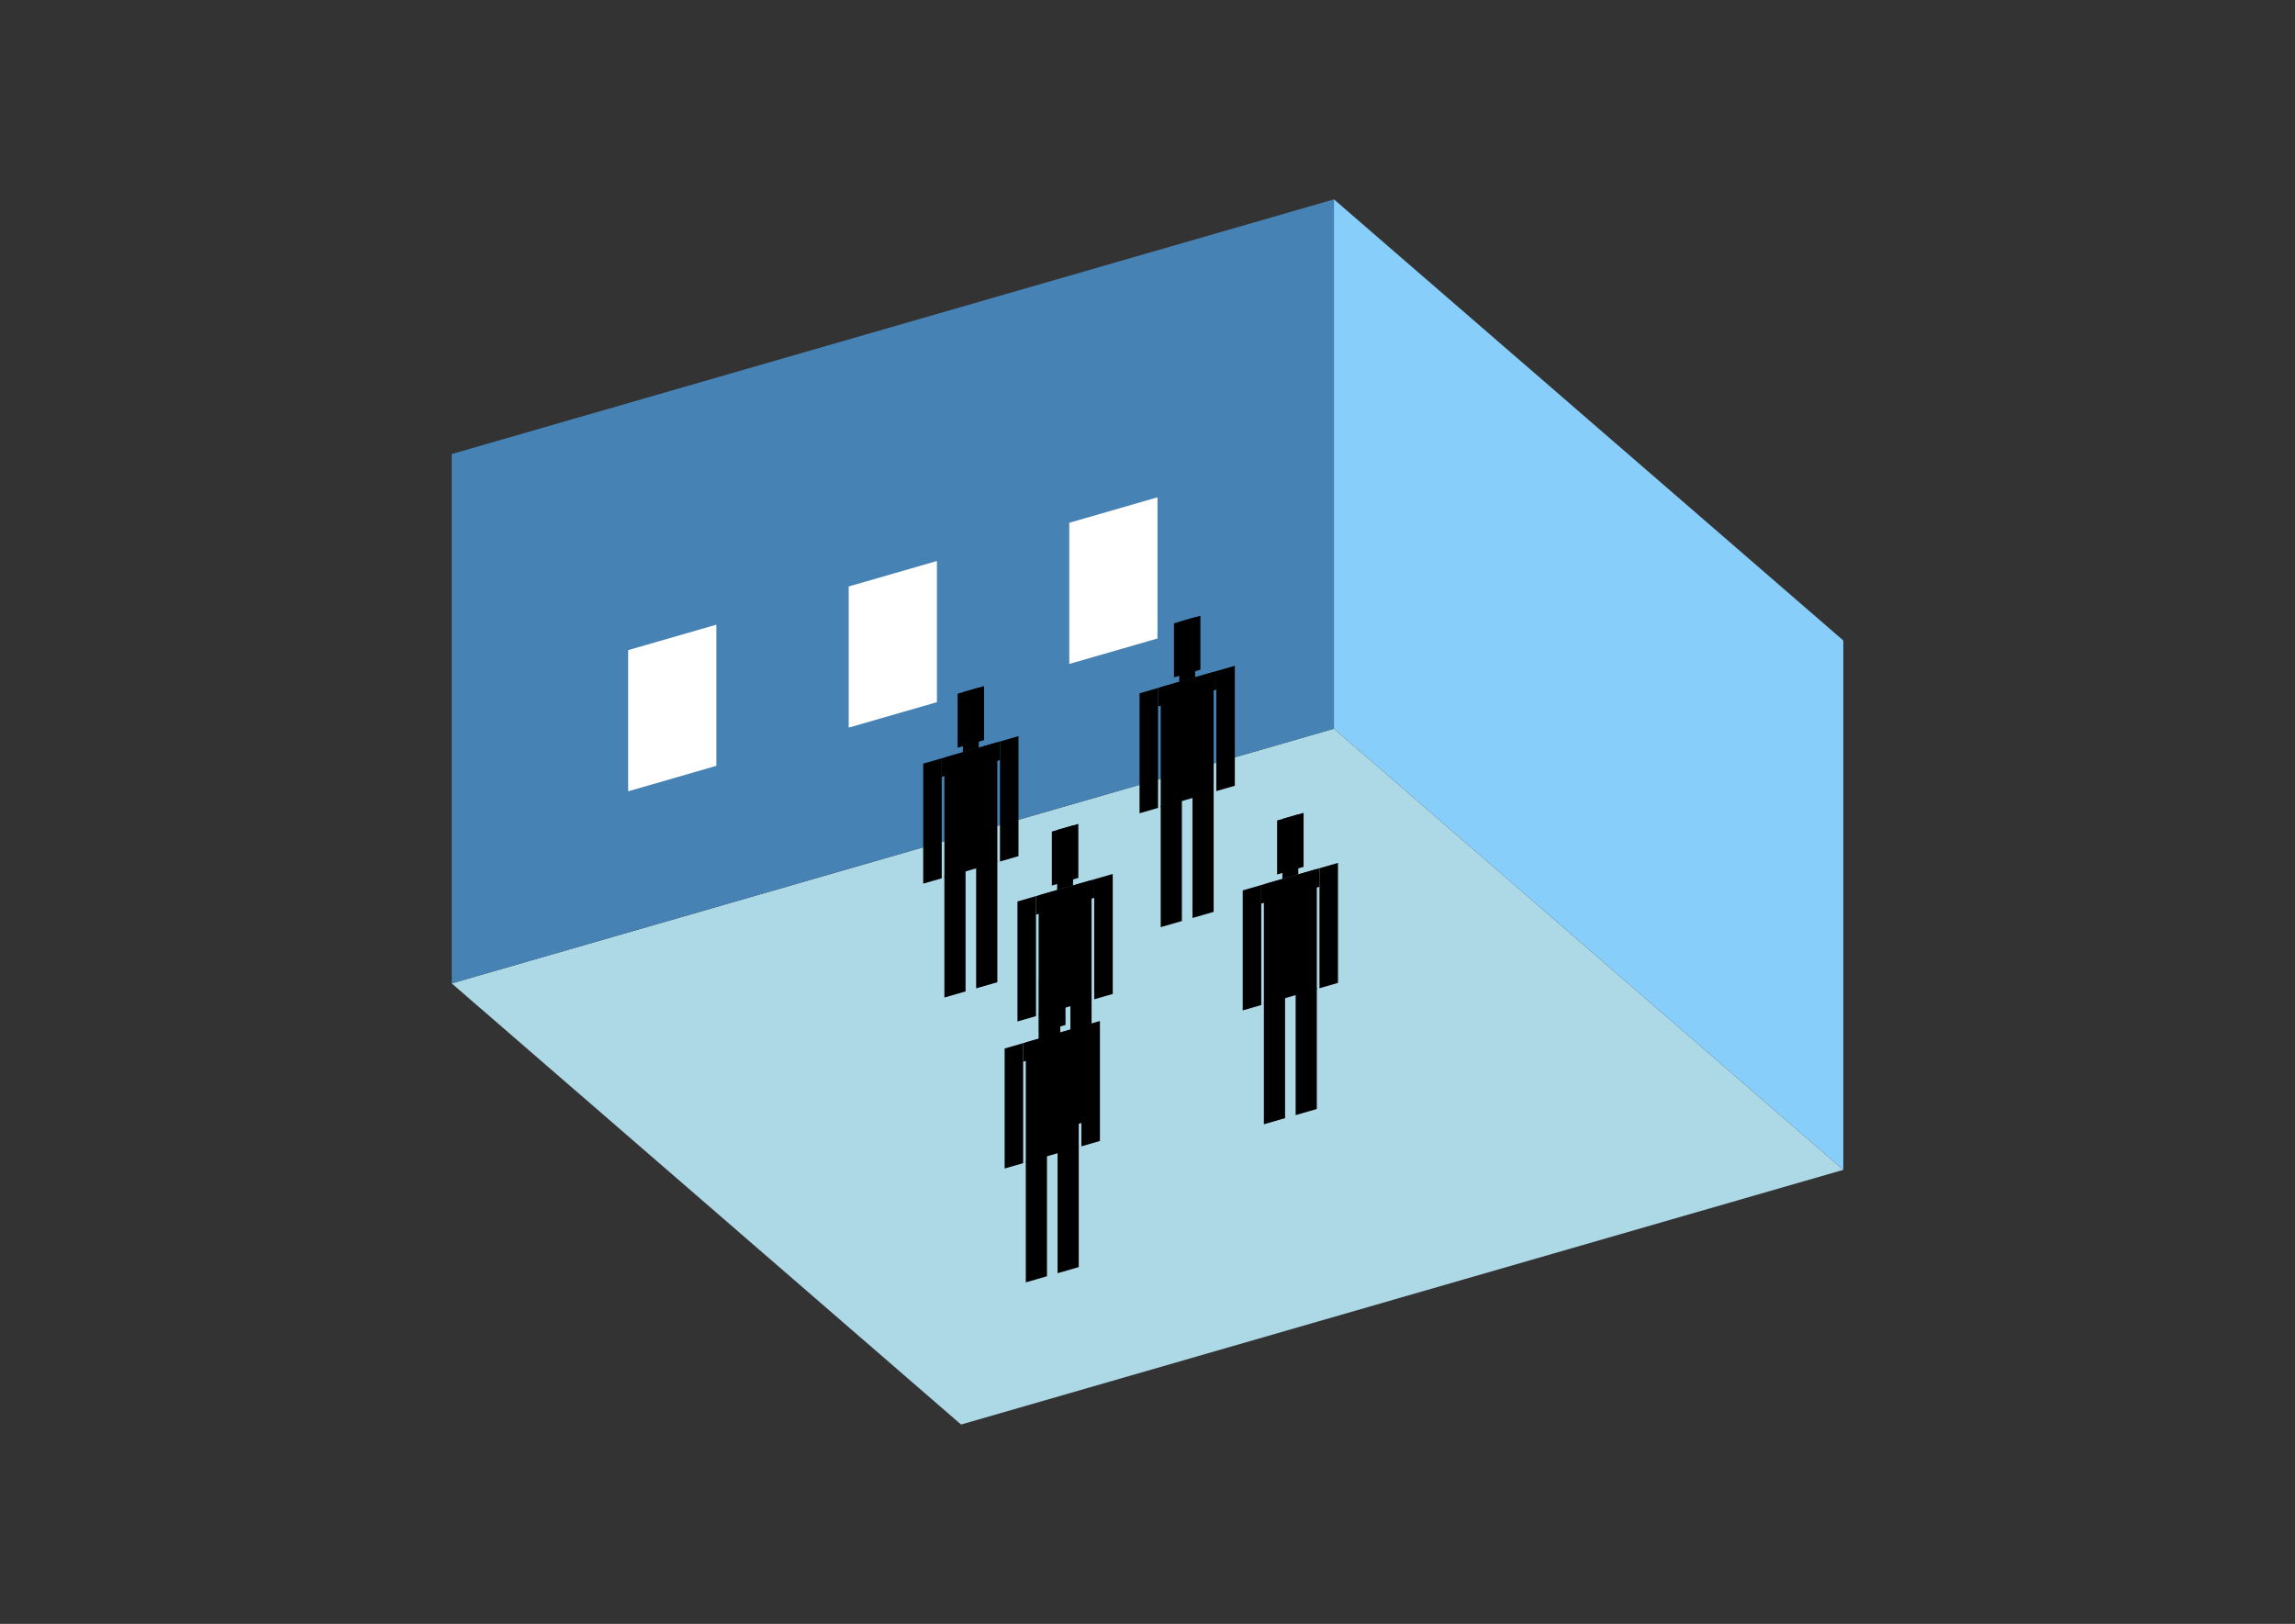 <?xml version="1.0" encoding="UTF-8"?>
<svg
  xmlns="http://www.w3.org/2000/svg"
  width="848"
  height="600"
  style="background-color:white"
>
  <rect width="100%" height="100%" fill="#333333" stroke="none"/>
  <polygon fill="lightblue" points="355.111,526.343 166.904,363.351 492.889,269.247 681.096,432.24" />
  <polygon fill="steelblue" points="166.904,363.351 166.904,167.76 492.889,73.657 492.889,269.247" />
  <polygon fill="lightskyblue" points="681.096,432.24 681.096,236.649 492.889,73.657 492.889,269.247" />
  <polygon fill="white" points="232.101,292.373 232.101,240.215 264.7,230.805 264.7,282.962" />
  <polygon fill="white" points="313.597,268.847 313.597,216.689 346.196,207.279 346.196,259.437" />
  <polygon fill="white" points="395.093,245.321 395.093,193.163 427.692,183.753 427.692,235.911" />
  <polygon fill="hsl(288.0,50.0%,70.716%)" points="428.883,342.565 428.883,297.788 436.707,295.529 436.707,340.306" />
  <polygon fill="hsl(288.0,50.0%,70.716%)" points="448.442,336.919 448.442,292.142 440.618,294.4 440.618,339.177" />
  <polygon fill="hsl(288.0,50.0%,70.716%)" points="421.059,300.49 421.059,256.156 427.905,254.179 427.905,298.513" />
  <polygon fill="hsl(288.0,50.0%,70.716%)" points="449.42,292.303 449.42,247.969 456.266,245.992 456.266,290.326" />
  <polygon fill="hsl(288.0,50.0%,70.716%)" points="427.905,261.025 427.905,254.179 449.42,247.969 449.42,254.814" />
  <polygon fill="hsl(288.0,50.0%,70.716%)" points="428.883,298.231 428.883,253.897 448.442,248.251 448.442,292.585" />
  <polygon fill="hsl(288.0,50.0%,70.716%)" points="433.773,250.269 433.773,230.319 443.552,227.496 443.552,247.446" />
  <polygon fill="hsl(288.0,50.0%,70.716%)" points="435.729,251.921 435.729,229.754 441.596,228.06 441.596,250.227" />
  <polygon fill="hsl(288.0,50.0%,70.042%)" points="348.951,368.571 348.951,323.794 356.774,321.535 356.774,366.312" />
  <polygon fill="hsl(288.0,50.0%,70.042%)" points="368.51,362.925 368.51,318.147 360.686,320.406 360.686,365.183" />
  <polygon fill="hsl(288.0,50.0%,70.042%)" points="341.127,326.495 341.127,282.162 347.973,280.185 347.973,324.519" />
  <polygon fill="hsl(288.0,50.0%,70.042%)" points="369.488,318.308 369.488,273.975 376.333,271.998 376.333,316.332" />
  <polygon fill="hsl(288.0,50.0%,70.042%)" points="347.973,287.031 347.973,280.185 369.488,273.975 369.488,280.82" />
  <polygon fill="hsl(288.0,50.0%,70.042%)" points="348.951,324.237 348.951,279.903 368.51,274.257 368.51,318.591" />
  <polygon fill="hsl(288.0,50.0%,70.042%)" points="353.84,276.275 353.84,256.325 363.62,253.501 363.62,273.452" />
  <polygon fill="hsl(288.0,50.0%,70.042%)" points="355.796,277.927 355.796,255.76 361.664,254.066 361.664,276.233" />
  <polygon fill="hsl(288.0,50.0%,56.014%)" points="383.776,419.488 383.776,374.711 391.6,372.452 391.6,417.229" />
  <polygon fill="hsl(288.0,50.0%,56.014%)" points="403.336,413.842 403.336,369.065 395.512,371.323 395.512,416.1" />
  <polygon fill="hsl(288.0,50.0%,56.014%)" points="375.953,377.413 375.953,333.079 382.799,331.103 382.799,375.436" />
  <polygon fill="hsl(288.0,50.0%,56.014%)" points="404.313,369.226 404.313,324.892 411.159,322.915 411.159,367.249" />
  <polygon fill="hsl(288.0,50.0%,56.014%)" points="382.799,337.948 382.799,331.103 404.313,324.892 404.313,331.737" />
  <polygon fill="hsl(288.0,50.0%,56.014%)" points="383.776,375.154 383.776,330.82 403.336,325.174 403.336,369.508" />
  <polygon fill="hsl(288.0,50.0%,56.014%)" points="388.666,327.192 388.666,307.242 398.446,304.419 398.446,324.369" />
  <polygon fill="hsl(288.0,50.0%,56.014%)" points="390.622,328.844 390.622,306.677 396.49,304.983 396.49,327.15" />
  <polygon fill="hsl(288.0,50.0%,51.427%)" points="467.006,415.399 467.006,370.622 474.829,368.363 474.829,413.141" />
  <polygon fill="hsl(288.0,50.0%,51.427%)" points="486.565,409.753 486.565,364.976 478.741,367.234 478.741,412.011" />
  <polygon fill="hsl(288.0,50.0%,51.427%)" points="459.182,373.324 459.182,328.99 466.028,327.014 466.028,371.347" />
  <polygon fill="hsl(288.0,50.0%,51.427%)" points="487.543,365.137 487.543,320.803 494.388,318.827 494.388,363.16" />
  <polygon fill="hsl(288.0,50.0%,51.427%)" points="466.028,333.859 466.028,327.014 487.543,320.803 487.543,327.648" />
  <polygon fill="hsl(288.0,50.0%,51.427%)" points="467.006,371.065 467.006,326.731 486.565,321.085 486.565,365.419" />
  <polygon fill="hsl(288.0,50.0%,51.427%)" points="471.895,323.103 471.895,303.153 481.675,300.33 481.675,320.28" />
  <polygon fill="hsl(288.0,50.0%,51.427%)" points="473.851,324.755 473.851,302.588 479.719,300.894 479.719,323.061" />
  <polygon fill="hsl(288.0,50.0%,43.829%)" points="379.035,473.817 379.035,429.04 386.859,426.782 386.859,471.559" />
  <polygon fill="hsl(288.0,50.0%,43.829%)" points="398.594,468.171 398.594,423.394 390.77,425.652 390.77,470.43" />
  <polygon fill="hsl(288.0,50.0%,43.829%)" points="371.211,431.742 371.211,387.408 378.057,385.432 378.057,429.766" />
  <polygon fill="hsl(288.0,50.0%,43.829%)" points="399.572,423.555 399.572,379.221 406.418,377.245 406.418,421.579" />
  <polygon fill="hsl(288.0,50.0%,43.829%)" points="378.057,392.278 378.057,385.432 399.572,379.221 399.572,386.067" />
  <polygon fill="hsl(288.0,50.0%,43.829%)" points="379.035,429.484 379.035,385.15 398.594,379.503 398.594,423.837" />
  <polygon fill="hsl(288.0,50.0%,43.829%)" points="383.925,381.521 383.925,361.571 393.704,358.748 393.704,378.698" />
  <polygon fill="hsl(288.0,50.0%,43.829%)" points="385.881,383.173 385.881,361.007 391.748,359.313 391.748,381.48" />
</svg>
